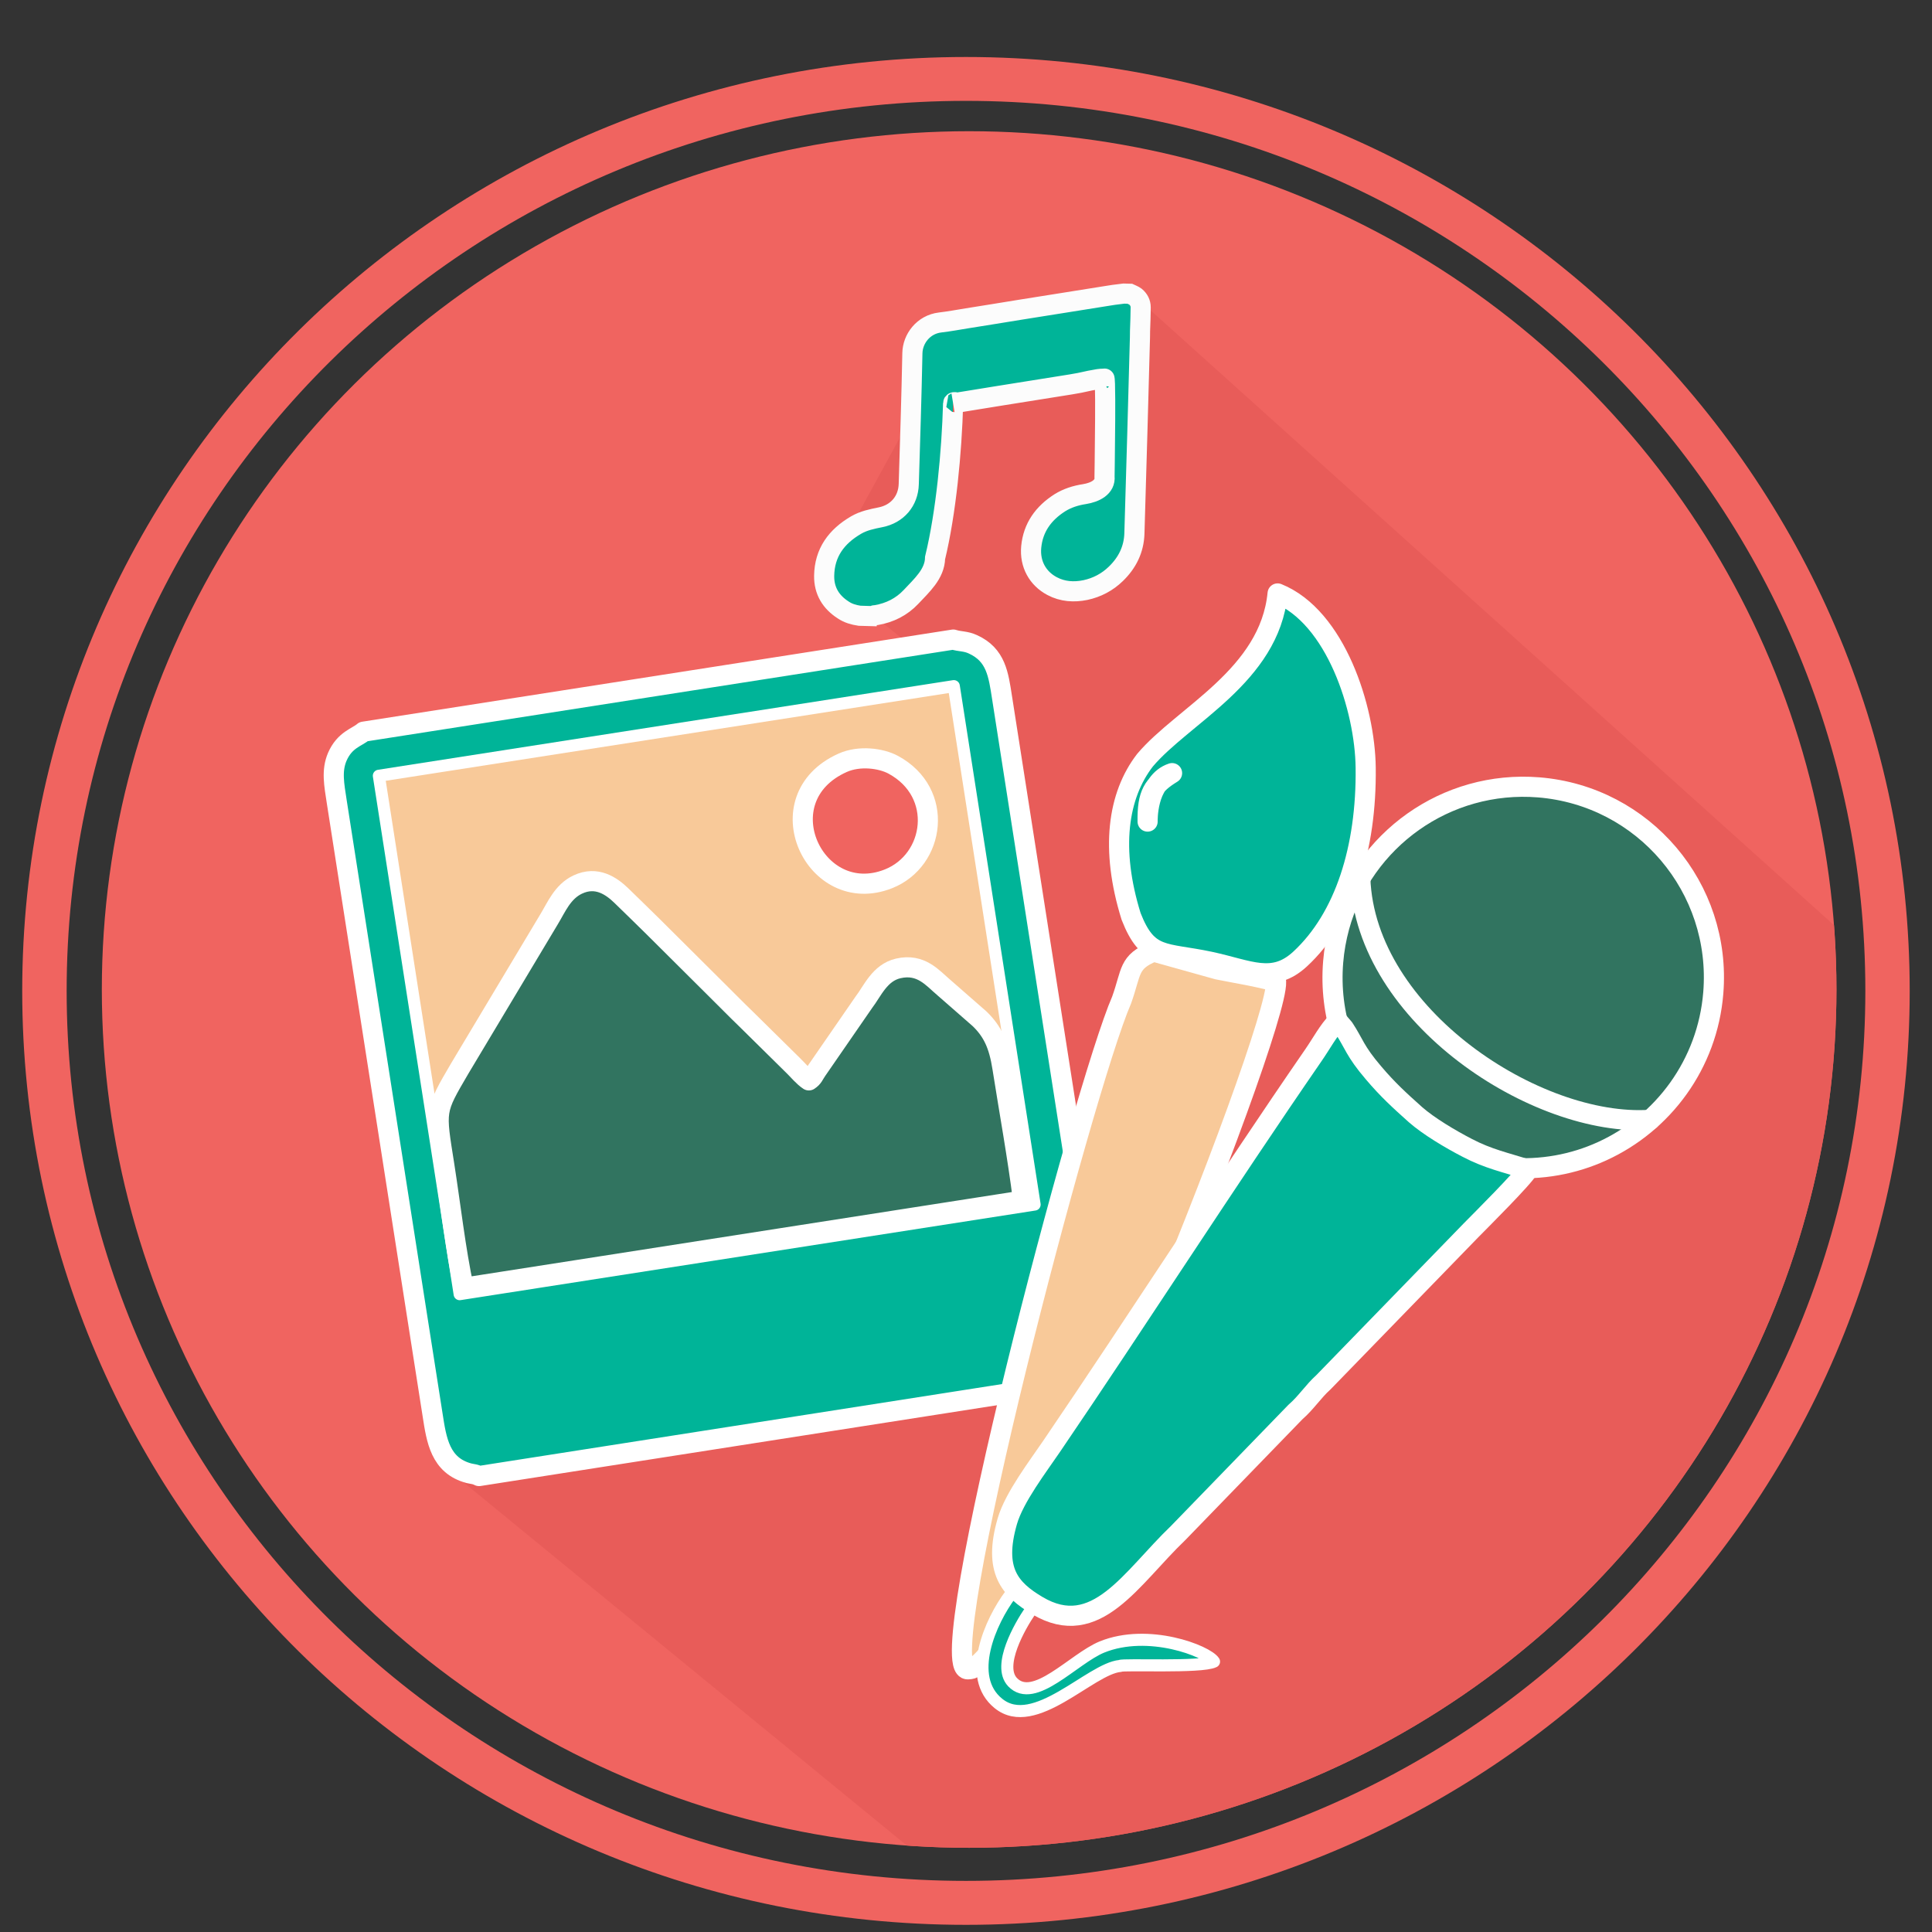 <?xml version="1.0" encoding="utf-8"?>
<!-- Generator: Adobe Illustrator 16.0.3, SVG Export Plug-In . SVG Version: 6.00 Build 0)  -->
<!DOCTYPE svg PUBLIC "-//W3C//DTD SVG 1.1//EN" "http://www.w3.org/Graphics/SVG/1.1/DTD/svg11.dtd">
<svg version="1.1" id="Capa_1" xmlns="http://www.w3.org/2000/svg" xmlns:xlink="http://www.w3.org/1999/xlink" x="0px" y="0px"
	 width="24px" height="24px" viewBox="0 0 24 24" enable-background="new 0 0 24 24" xml:space="preserve">
<rect x="0" y="0" width="24" height="24" fill="#333333" stroke="none"/>
<path fill-rule="evenodd" clip-rule="evenodd" fill="#F06460" d="M12,0.708c6.474,0,11.723,5.194,11.723,11.601
	c0,6.408-5.249,11.602-11.723,11.602c-6.475,0-11.724-5.193-11.724-11.602C0.277,5.902,5.526,0.708,12,0.708L12,0.708z M12,1.253
	c-6.17,0-11.172,4.95-11.172,11.055c0,6.106,5.002,11.057,11.172,11.057s11.172-4.95,11.172-11.057
	C23.173,6.203,18.171,1.253,12,1.253z"/>
<ellipse fill-rule="evenodd" clip-rule="evenodd" fill="#F06460" cx="12.039" cy="12.292" rx="10.774" ry="10.662"/>
<g>
	<defs>
		<ellipse id="SVGID_1_" cx="12.039" cy="12.292" rx="10.774" ry="10.662"/>
	</defs>
	<clipPath id="SVGID_2_">
		<use xlink:href="#SVGID_1_"  overflow="visible"/>
	</clipPath>
	<g clip-path="url(#SVGID_2_)">
		<polygon fill-rule="evenodd" clip-rule="evenodd" fill="#E85C59" points="44.079,30.653 34.688,42.119 5.663,18.336 5.514,13.914 
			5.337,11.259 4.517,9.089 8.158,8.521 11.221,7.944 10.239,7.154 11.693,4.496 14.105,3.686 		"/>
	</g>
	<path clip-path="url(#SVGID_2_)" fill-rule="evenodd" clip-rule="evenodd" fill="#E85C59" d="M20.196,10.98"/>
</g>
<path fill-rule="evenodd" clip-rule="evenodd" fill="#00B498" stroke="#FCFCFC" stroke-width="0.25" stroke-miterlimit="10" d="
	M13.744,4.704c-0.07,0.001-0.07,0.001-0.098,0.005c-0.186,0.031-0.157,0.036-0.342,0.066c-0.298,0.047-0.598,0.095-0.896,0.143
	C12.144,4.96,11.84,5.01,11.84,5.01c0.06-0.01,0.001-0.027,0,0c-0.017,0.607-0.088,1.36-0.224,1.92
	c-0.004,0.201-0.167,0.343-0.299,0.485c-0.117,0.124-0.263,0.197-0.431,0.226c-0.015,0.002-0.033,0-0.046,0.013
	c-0.054-0.001-0.109-0.004-0.163-0.005c-0.072-0.011-0.14-0.03-0.201-0.071c-0.155-0.099-0.24-0.239-0.238-0.424
	c0.004-0.289,0.153-0.489,0.396-0.631c0.094-0.055,0.198-0.076,0.303-0.097c0.209-0.041,0.346-0.201,0.352-0.413
	c0.017-0.542,0.034-1.084,0.045-1.625c0.003-0.179,0.136-0.357,0.344-0.382c0.112-0.013,0.224-0.034,0.336-0.052
	c0.218-0.036,0.434-0.068,0.651-0.105c0.175-0.029,0.353-0.055,0.528-0.084c0.171-0.027,0.343-0.055,0.514-0.082
	c0.084-0.014,0.168-0.027,0.254-0.036c0.023,0,0.047,0.001,0.073,0.002c0.023,0.011,0.049,0.02,0.071,0.036
	c0.041,0.034,0.065,0.079,0.065,0.133c-0.001,0.097-0.004,0.194-0.008,0.291c0,0.027-0.001,0.055-0.001,0.082
	c-0.021,0.812-0.045,1.623-0.069,2.436c-0.006,0.199-0.089,0.365-0.231,0.502c-0.105,0.102-0.233,0.17-0.378,0.201
	C13.341,7.359,13.2,7.35,13.07,7.281c-0.18-0.095-0.279-0.274-0.26-0.485c0.023-0.244,0.153-0.421,0.355-0.55
	c0.095-0.059,0.197-0.091,0.307-0.108c0.13-0.021,0.263-0.085,0.249-0.219c-0.003,0.167,0.028-1.651-0.015-1.124"/>
<path fill-rule="evenodd" clip-rule="evenodd" fill="#00B498" stroke="#FFFFFF" stroke-width="0.25" stroke-linecap="round" stroke-linejoin="round" stroke-miterlimit="22.926" d="
	M5.951,18.336l7.347-1.149c0.091-0.073,0.242-0.095,0.338-0.315c0.071-0.162,0.039-0.349,0.008-0.555l-1.196-7.65
	c-0.045-0.288-0.074-0.532-0.362-0.663c-0.092-0.043-0.161-0.032-0.244-0.059L4.517,9.089C4.436,9.16,4.283,9.188,4.19,9.401
	C4.116,9.575,4.151,9.747,4.183,9.958l0.992,6.349c0.066,0.423,0.133,0.847,0.199,1.27c0.048,0.31,0.093,0.629,0.451,0.724
	C5.875,18.313,5.903,18.311,5.951,18.336z"/>
<rect x="5.168" y="9.037" transform="matrix(-0.988 0.154 -0.154 -0.988 19.35 23.096)" fill-rule="evenodd" clip-rule="evenodd" fill="#F8C999" stroke="#FFFFFF" stroke-width="0.15" stroke-linecap="round" stroke-linejoin="round" stroke-miterlimit="22.926" width="7.229" height="6.518"/>
<path fill-rule="evenodd" clip-rule="evenodd" fill="#317460" stroke="#FFFFFF" stroke-width="0.25" stroke-linecap="round" stroke-linejoin="round" stroke-miterlimit="22.926" d="
	M5.76,15.997l6.949-1.084c-0.069-0.548-0.171-1.104-0.256-1.645c-0.045-0.289-0.121-0.453-0.283-0.611l-0.447-0.391
	c-0.136-0.114-0.28-0.302-0.565-0.236c-0.231,0.054-0.318,0.279-0.428,0.422l-0.584,0.846c-0.038,0.055-0.042,0.086-0.098,0.123
	c-0.069-0.045-0.132-0.124-0.196-0.186l-0.579-0.571c-0.131-0.126-0.249-0.248-0.385-0.382L8.112,11.51
	c-0.139-0.136-0.255-0.251-0.396-0.387c-0.117-0.112-0.302-0.248-0.541-0.134c-0.187,0.089-0.264,0.282-0.351,0.425l-1.111,1.856
	c-0.315,0.538-0.303,0.51-0.193,1.209C5.596,14.965,5.659,15.524,5.76,15.997z"/>
<path fill-rule="evenodd" clip-rule="evenodd" fill="#F06460" stroke="#FFFFFF" stroke-width="0.25" stroke-linecap="round" stroke-linejoin="round" stroke-miterlimit="22.926" d="
	M10.467,9.476c-0.984,0.441-0.346,1.804,0.57,1.441c0.58-0.23,0.699-1.071,0.059-1.417C10.946,9.419,10.676,9.382,10.467,9.476z"/>
<path fill-rule="evenodd" clip-rule="evenodd" fill="#00B498" stroke="#FFFFFF" stroke-width="0.25" stroke-linecap="round" stroke-linejoin="round" stroke-miterlimit="22.926" d="
	M16.965,9.537c0.012,0.999-0.261,1.863-0.813,2.375c-0.34,0.315-0.631,0.139-1.122,0.034c-0.57-0.121-0.771-0.03-0.979-0.562
	c-0.26-0.836-0.167-1.501,0.173-1.941c0.472-0.559,1.547-1.047,1.647-2.071C16.593,7.663,16.957,8.801,16.965,9.537z"/>
<path fill-rule="evenodd" clip-rule="evenodd" fill="#F8C999" stroke="#FFFFFF" stroke-width="0.25" stroke-linecap="round" stroke-linejoin="round" stroke-miterlimit="22.926" d="
	M13.933,12.423c0.127-0.354,0.079-0.473,0.398-0.602l0.794,0.222c0.258,0.052,0.479,0.084,0.727,0.153
	c0.029,0.643-3.105,8.511-3.829,8.541c-0.161-0.106,0.197-0.008,0,0C11.554,20.758,13.458,13.514,13.933,12.423z"/>
<path fill-rule="evenodd" clip-rule="evenodd" fill="#FEFEFE" stroke="#FFFFFF" stroke-width="0.25" stroke-linecap="round" stroke-linejoin="round" stroke-miterlimit="22.926" d="
	M14.256,10.206c0,0-0.015-0.497,0.304-0.602C14.322,9.75,14.251,9.863,14.256,10.206z"/>
<path fill-rule="evenodd" clip-rule="evenodd" fill="#00B498" stroke="#FFFFFF" stroke-width="0.15" stroke-linecap="round" stroke-linejoin="round" stroke-miterlimit="22.926" d="
	M13.915,20.695c0.027-0.025,1.011,0.024,1.166-0.054c-0.085-0.131-0.815-0.416-1.393-0.181c-0.354,0.146-0.843,0.716-1.11,0.436
	c-0.193-0.205,0.094-0.7,0.217-0.88c0.027-0.039,0.039-0.066,0.059-0.092c0.012,0.008,0.023,0.014,0.034,0.022
	c0.73,0.433,1.165-0.344,1.749-0.903l1.456-1.502c0.136-0.118,0.219-0.254,0.349-0.371l1.829-1.883
	c0.124-0.128,0.665-0.667,0.71-0.76c-0.282-0.088-0.496-0.134-0.752-0.268c-0.217-0.112-0.482-0.271-0.644-0.413
	c-0.201-0.18-0.345-0.311-0.522-0.52c-0.232-0.271-0.242-0.365-0.367-0.554l-0.078-0.091c-0.12,0.124-0.194,0.271-0.302,0.427
	c-1.085,1.574-2.171,3.27-3.253,4.86c-0.161,0.238-0.463,0.631-0.549,0.929c-0.092,0.318-0.023,0.598,0.115,0.801
	c-0.021,0.032-0.045,0.068-0.074,0.107c-0.252,0.335-0.56,1.028-0.152,1.356C12.85,21.524,13.545,20.728,13.915,20.695"/>
<path fill-rule="evenodd" clip-rule="evenodd" fill="#317460" stroke="#FFFFFF" stroke-width="0.25" stroke-linecap="round" stroke-linejoin="round" stroke-miterlimit="22.926" d="
	M19.115,9.781c1.305,0.106,2.274,1.249,2.168,2.554c-0.072,0.886-0.624,1.62-1.379,1.965c-0.356,0.163-0.757,0.238-1.175,0.205
	c-1.304-0.106-2.275-1.25-2.168-2.555c0.012-0.151,0.039-0.297,0.077-0.438C16.934,10.436,17.962,9.688,19.115,9.781z"/>
<path fill-rule="evenodd" clip-rule="evenodd" fill="#00B498" stroke="#FFFFFF" stroke-width="0.25" stroke-linecap="round" stroke-linejoin="round" stroke-miterlimit="22.926" d="
	M18.98,14.528c-0.282-0.088-0.496-0.134-0.752-0.268c-0.217-0.112-0.482-0.271-0.644-0.413c-0.201-0.18-0.345-0.311-0.522-0.52
	c-0.232-0.271-0.242-0.365-0.367-0.554l-0.078-0.091c-0.12,0.124-0.194,0.271-0.302,0.427c-1.085,1.574-2.171,3.27-3.253,4.86
	c-0.161,0.238-0.463,0.631-0.549,0.929c-0.176,0.61,0.031,0.844,0.374,1.048c0.73,0.433,1.165-0.344,1.749-0.903l1.456-1.502
	c0.136-0.118,0.219-0.254,0.349-0.371l1.829-1.883C18.395,15.16,18.936,14.621,18.98,14.528z"/>
<path fill-rule="evenodd" clip-rule="evenodd" fill="none" stroke="#FFFFFF" stroke-width="0.25" stroke-linecap="round" stroke-linejoin="round" stroke-miterlimit="22.926" d="
	M16.898,10.912c0.063,1.711,2.195,3.092,3.6,2.999"/>
</svg>
